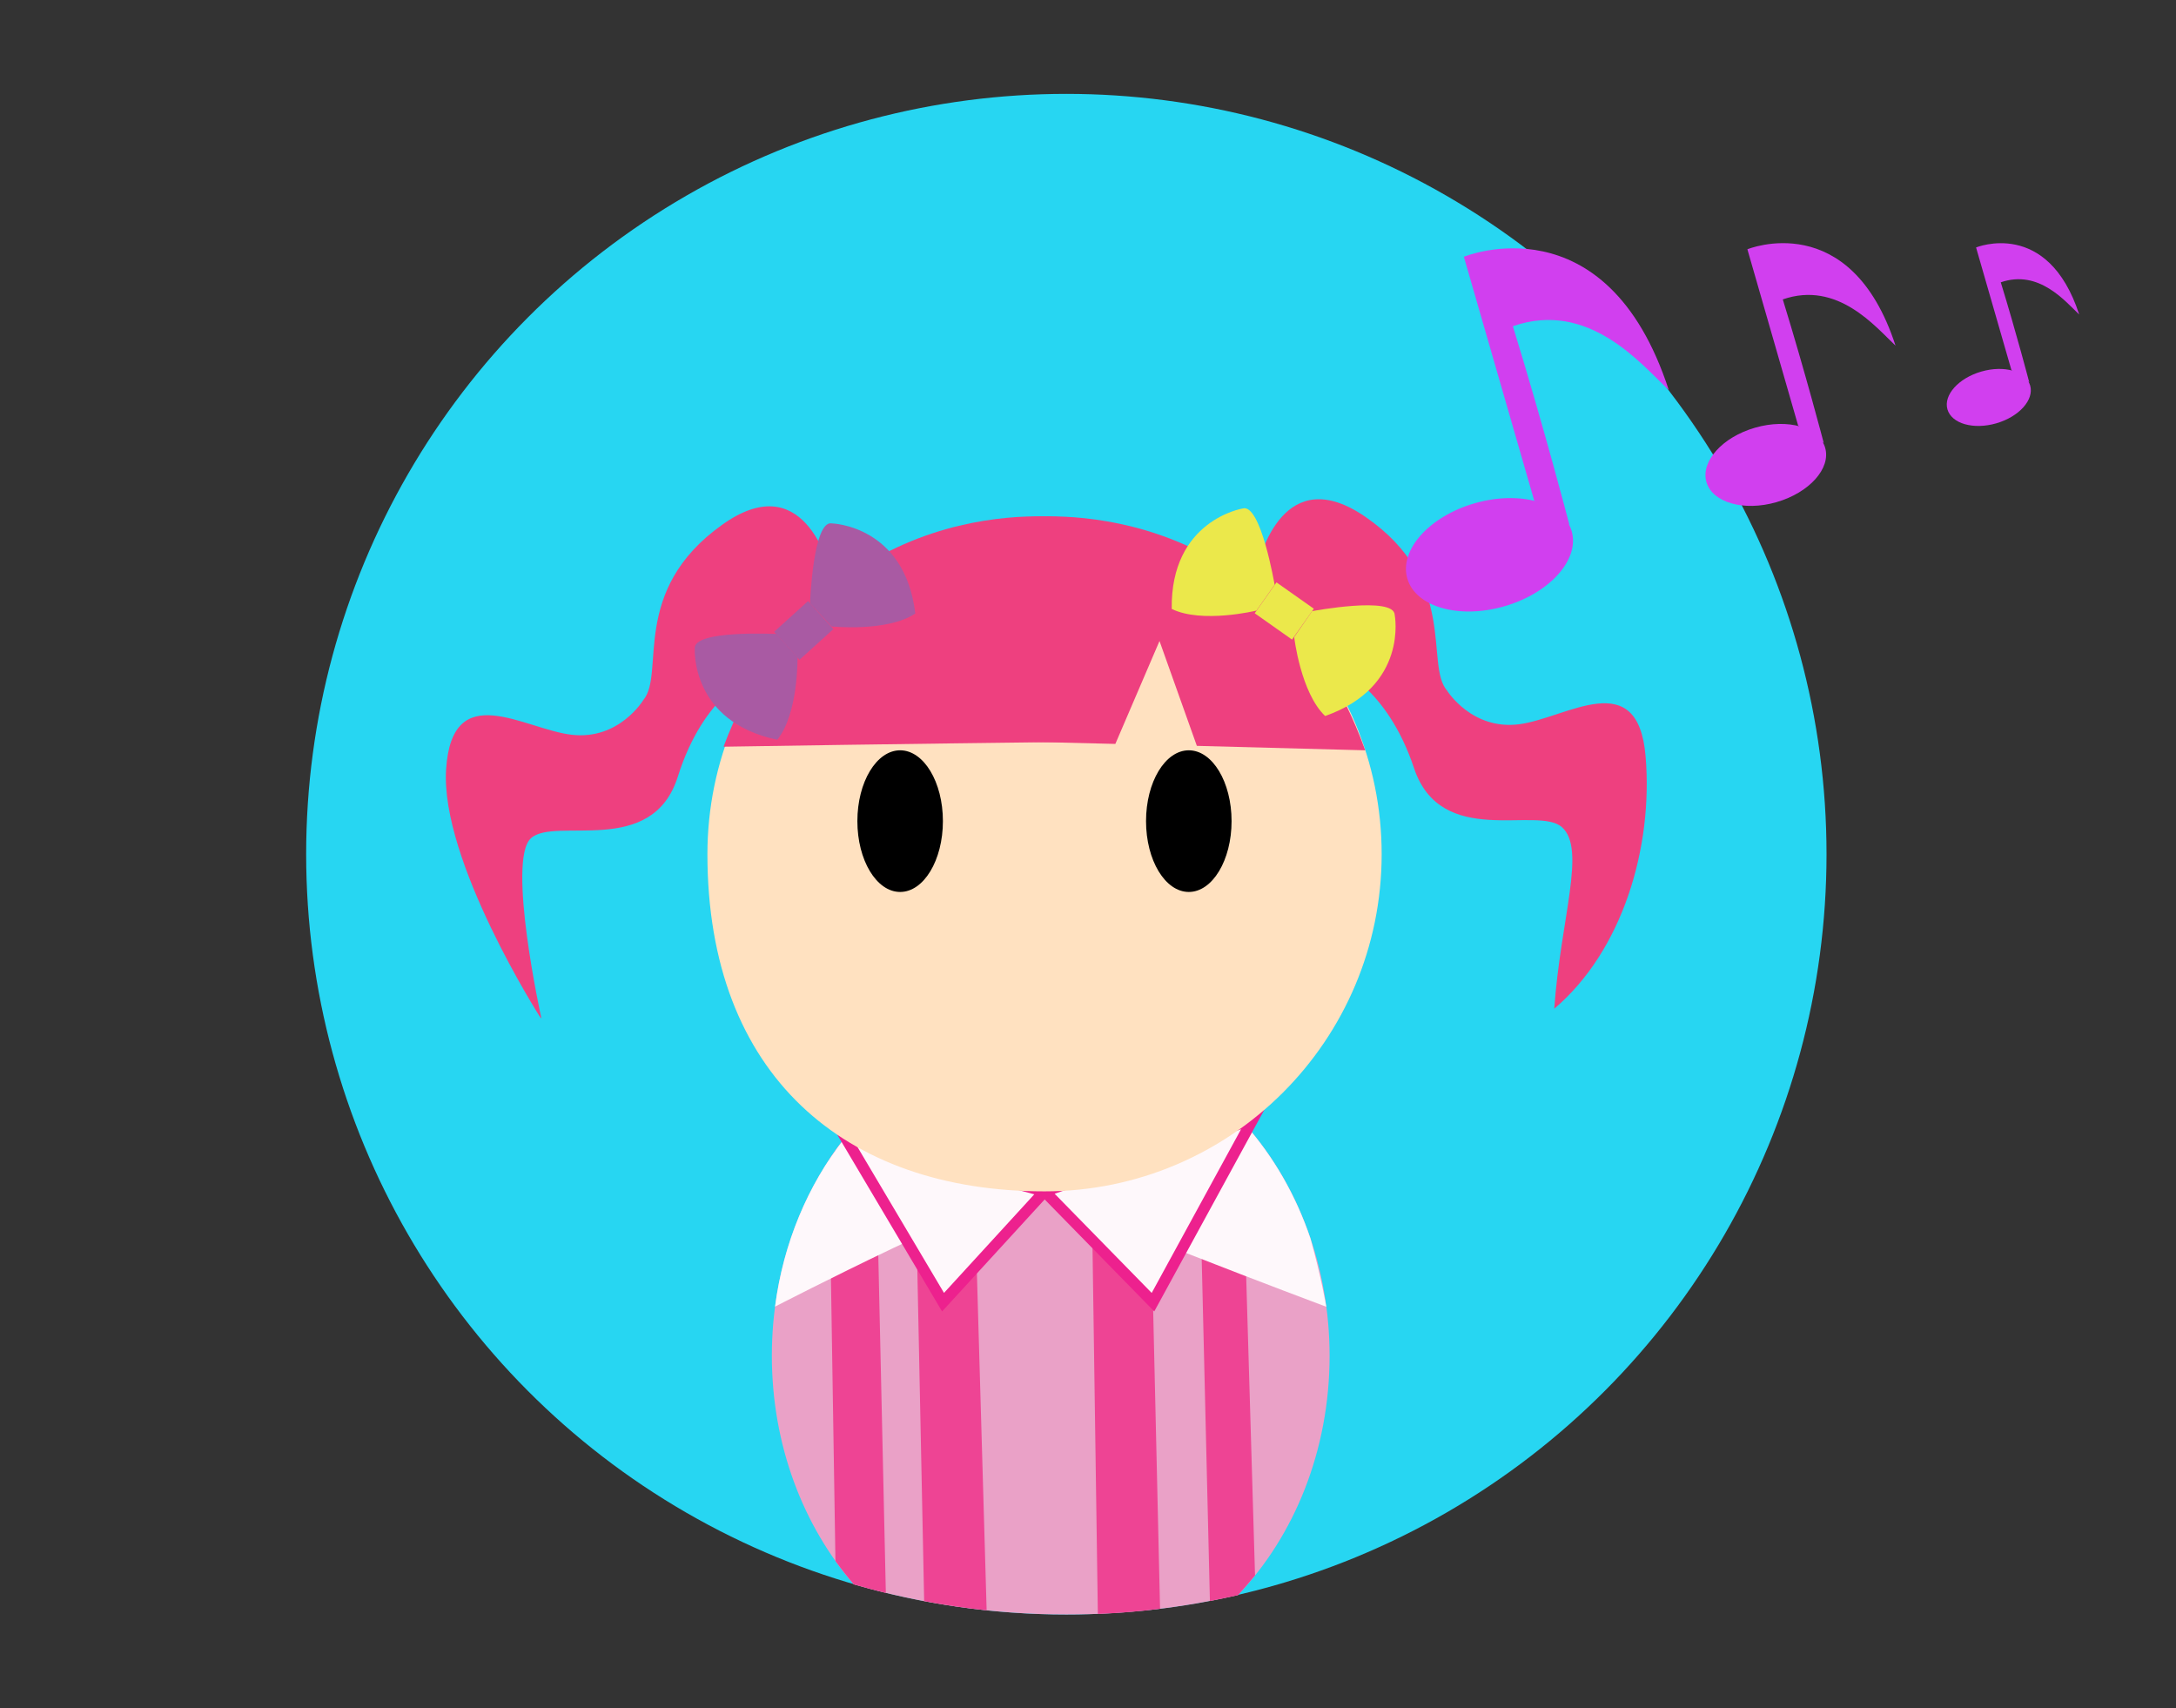 <svg class="svg-music j-genre" xmlns="http://www.w3.org/2000/svg" viewBox="0 0 1567.2 1230.1">
    <rect x="0" y="0" width="1567.2" height="1230.1" fill="#333333" stroke="none"/>
    <style>
        .st100000{fill:#27d6f2}.st101{fill:#ee407f}.st103{display:inline;fill:#a9a8a8}.st104,.st106,.st107{display:inline;fill:#db4b9b}.st106,.st107{fill:#9c3571}.st107{fill:#dbd9d9}.st108{fill:#eaa1c7}.st109{fill:#ee4494}.st110{fill:#fef8fb}.st111,.st112{fill:#fef8fb;stroke:#ed218e;stroke-width:8;stroke-miterlimit:10}.st112{display:inline;fill:none;stroke:#7dd1e9;stroke-width:4}.st114{display:inline;fill:#58595a}.st115{fill:#d485b8}.st115,.st117{display:inline}.st118{fill:none}.st119,.st120{fill:#7f777f}.st120{display:inline}.st121{fill:#ffe1c0}.st122{fill:#ebe84b}.st123{fill:#a95aa3}.st124{display:inline;fill:#7dd1e9}.st126{fill:#825422}.st127,.st128,.st129{display:inline;fill:#825422;stroke:#825422;stroke-width:7.874;stroke-miterlimit:10}.st128,.st129{fill:#262524;stroke:#262524;stroke-width:5.506}.st129{stroke-width:3.488}.st130,.st131{display:inline;fill:#1b1a1b}.st131{fill:#757273}.st232{fill:#d13fef}
    </style>
    <g class="music-icon" id="j-traditional">
        <circle class="st100000" cx="768" cy="615.1" r="547.5" id="icon_x5F_circle"/>
        <path class="st108" d="M756.7 743.8c-110.9 0-200.8 104.1-200.8 232.5 0 64.3 22.6 122.5 59 164.6 48.6 14.1 100 21.7 153.1 21.7 42.5 0 83.9-4.8 123.6-14 40.5-42.5 66-104 66-172.3-.1-128.4-90-232.5-200.9-232.5z" id="jpop_clothes"/>
        <g id="stripes_j-pop">
            <path class="st109" d="M701.7 851.6l-42.5-9.2 6.4 310.6c14.8 2.8 29.8 5 45 6.6l-8.9-308zM828.2 842.4l-42 11.1 4.5 308.7c15.1-.6 30-1.8 44.8-3.7l-7.3-316.1zM903.9 1134.5l-9.7-327.7-5.1-5.4-25.9 9.6 8.2 341.9c6.8-1.3 13.5-2.7 20.2-4.2 4.2-4.6 8.3-9.3 12.3-14.2zM597.1 835.2l4.6 288.9c4.2 5.8 8.6 11.4 13.2 16.8 7.6 2.2 15.4 4.3 23.1 6.2l-7.2-321.8-22-6.3c-4.1 5.2-8 10.6-11.7 16.2z"/>
        </g>
        <g id="sleeves_j-pop">
            <path class="st110" d="M749.1 856.9l3.2 1c-.6-.7-1.7-1-3.2-1zM607.8 820.2c-25.8 33-43.6 74.6-49.6 120.7.1 0 164.1-84.8 191-84.1l-135.4-40.6-6 4z"/>
            <path class="st110" d="M955.2 941c0-.3-3.9-22.8-11.4-49.2-10.5-31.1-26.6-58.9-46.8-81.8-38.1-12.6-144.8 47.9-144.8 47.9 11.3 11.4 203 83.1 203 83.1z"/>
        </g>
        <g id="j-pop_collar">
            <path class="st111" d="M752.3 857.9l78.1 79.8L902.3 806l-150 51.9M752.3 857.9l-73.1 79.8L608.8 819l143.5 38.9"/>
        </g>
        <path class="st121" d="M509.5 615.1c0-134.1 108.7-242.8 242.8-242.8S995.1 481 995.1 615.1 886.4 857.9 752.3 857.9c-143.7 0-242.8-83.6-242.8-242.8z" id="skin"/>
        <g id="eyes">
            <ellipse cx="648.3" cy="591.3" rx="30.8" ry="51"/>
            <ellipse cx="856.2" cy="591.3" rx="30.8" ry="51"/>
        </g>
        <g id="jpop_hair_base">
            <path class="st101" d="M768 372.9s-175.5-25-246.9 164.8c116.6-1.9 245-3.4 245-3.4l1.9-161.4z"/>
            <path class="st101" d="M835.1 461.6l26.9 75.5c37.8 1 80.3 2.1 121.3 3.2-69.2-190.6-245-167.6-245-167.6v161.4s25.9.6 65 1.6l31.8-74.1z"/>
        </g>
        <g id="pigtails_jpop">
            <path class="st101" d="M902.3 421.9s.3-2 1-5.3c4-19.4 22.3-84.2 80.1-44.4 67.5 46.5 42.5 106.4 58.8 125.1 0 0 17.9 28.8 52.2 24.2 34.3-4.6 85.3-42.6 90.8 23.2s-16.7 140-65.8 181.7c4.6-64.9 23.2-114.9 5.6-130.7-17.6-15.8-87.1 15.8-106.6-42.6s-55.6-73.2-60.7-74.2l-5.1-.9M601.9 426.1s-.3-2-1-5.2c-4.4-19.4-23.7-83.8-80.8-43-66.8 47.6-40.8 107.1-56.7 126.1 0 0-17.4 29.1-51.7 25.1-34.4-4-86-41.2-90.4 24.7-4.4 65.9 67.8 178.8 67.8 178.8.6.9.9.8.6-.3 0 0-24.7-112.6-7.4-128.6s87.4 14.3 105.9-44.5 54.3-74.2 59.4-75.2l5.1-1"/>
        </g>
        <g id="bowties">
            <path class="st122" d="M894.9 366.2s-51.9 8.4-51 72.3c21.8 10.7 61 1.2 61 1.2l13.1-18.6c0 .1-10-59.2-23.1-54.9z"/>
            <path transform="scale(-1) rotate(35.192 1387.185 -2916.554)" class="st122" d="M908.5 426.3h32.9v27.2h-32.9z"/>
            <path class="st122" d="M1004.5 442.8s10.1 51.6-50.1 72.8c-17.6-16.7-22.3-56.8-22.3-56.8l12.9-18.7s59.1-11.1 59.5 2.7z"/>
            <path class="st123" d="M500.4 467.1s-3.2 52.5 59.4 65.6c15.3-18.9 14.6-59.3 14.6-59.3l-15.3-16.9c0 .1-60.1-3.1-58.7 10.6z"/>
            <path transform="rotate(137.842 578.909 453.928)" class="st123" d="M562.5 440.3h32.9v27.2h-32.9z"/>
            <path class="st123" d="M599.1 376.9s52.6 1.4 60.1 64.9c-20.2 13.5-60.3 9.3-60.3 9.3l-15.5-16.7s2.2-60.1 15.7-57.5z"/>
        </g>
        <g id="musical_notes">
            <g class="music_note" id="music_note1">
                <ellipse transform="scale(-1) rotate(-16.086 -2826.746 7592.52)" class="st232" cx="1073" cy="399.4" rx="61.6" ry="38.6"/>
                <path class="st232" d="M1105 360.6l-50.7-175.7s102.6-42.3 147.6 96c-19.9-18.7-57.7-65-112.3-46 22.7 73.7 40.7 143 40.7 143"/>
            </g>
            <g class="music_note" id="music_note2">
                <ellipse transform="scale(-1) rotate(-16.086 -2368.804 9000.845)" class="st232" cx="1272" cy="334.7" rx="44.5" ry="27.9"/>
                <path class="st232" d="M1295.1 306.6l-36.6-127.1s74.2-30.6 106.7 69.4c-14.4-13.5-41.7-47-81.2-33.3 16.4 53.3 29.5 103.4 29.5 103.4"/>
            </g>
            <g class="music_note" id="music_note3">
                <ellipse transform="scale(-1) rotate(-16.086 -2025.271 10137.473)" class="st232" cx="1432.6" cy="286.2" rx="31" ry="19.4"/>
                <path class="st232" d="M1448.7 266.6l-25.5-88.4s51.6-21.3 74.3 48.3c-10-9.4-29-32.7-56.5-23.2 11.4 37.1 20.5 72 20.5 72"/>
            </g>
        </g>
    </g>
</svg>
